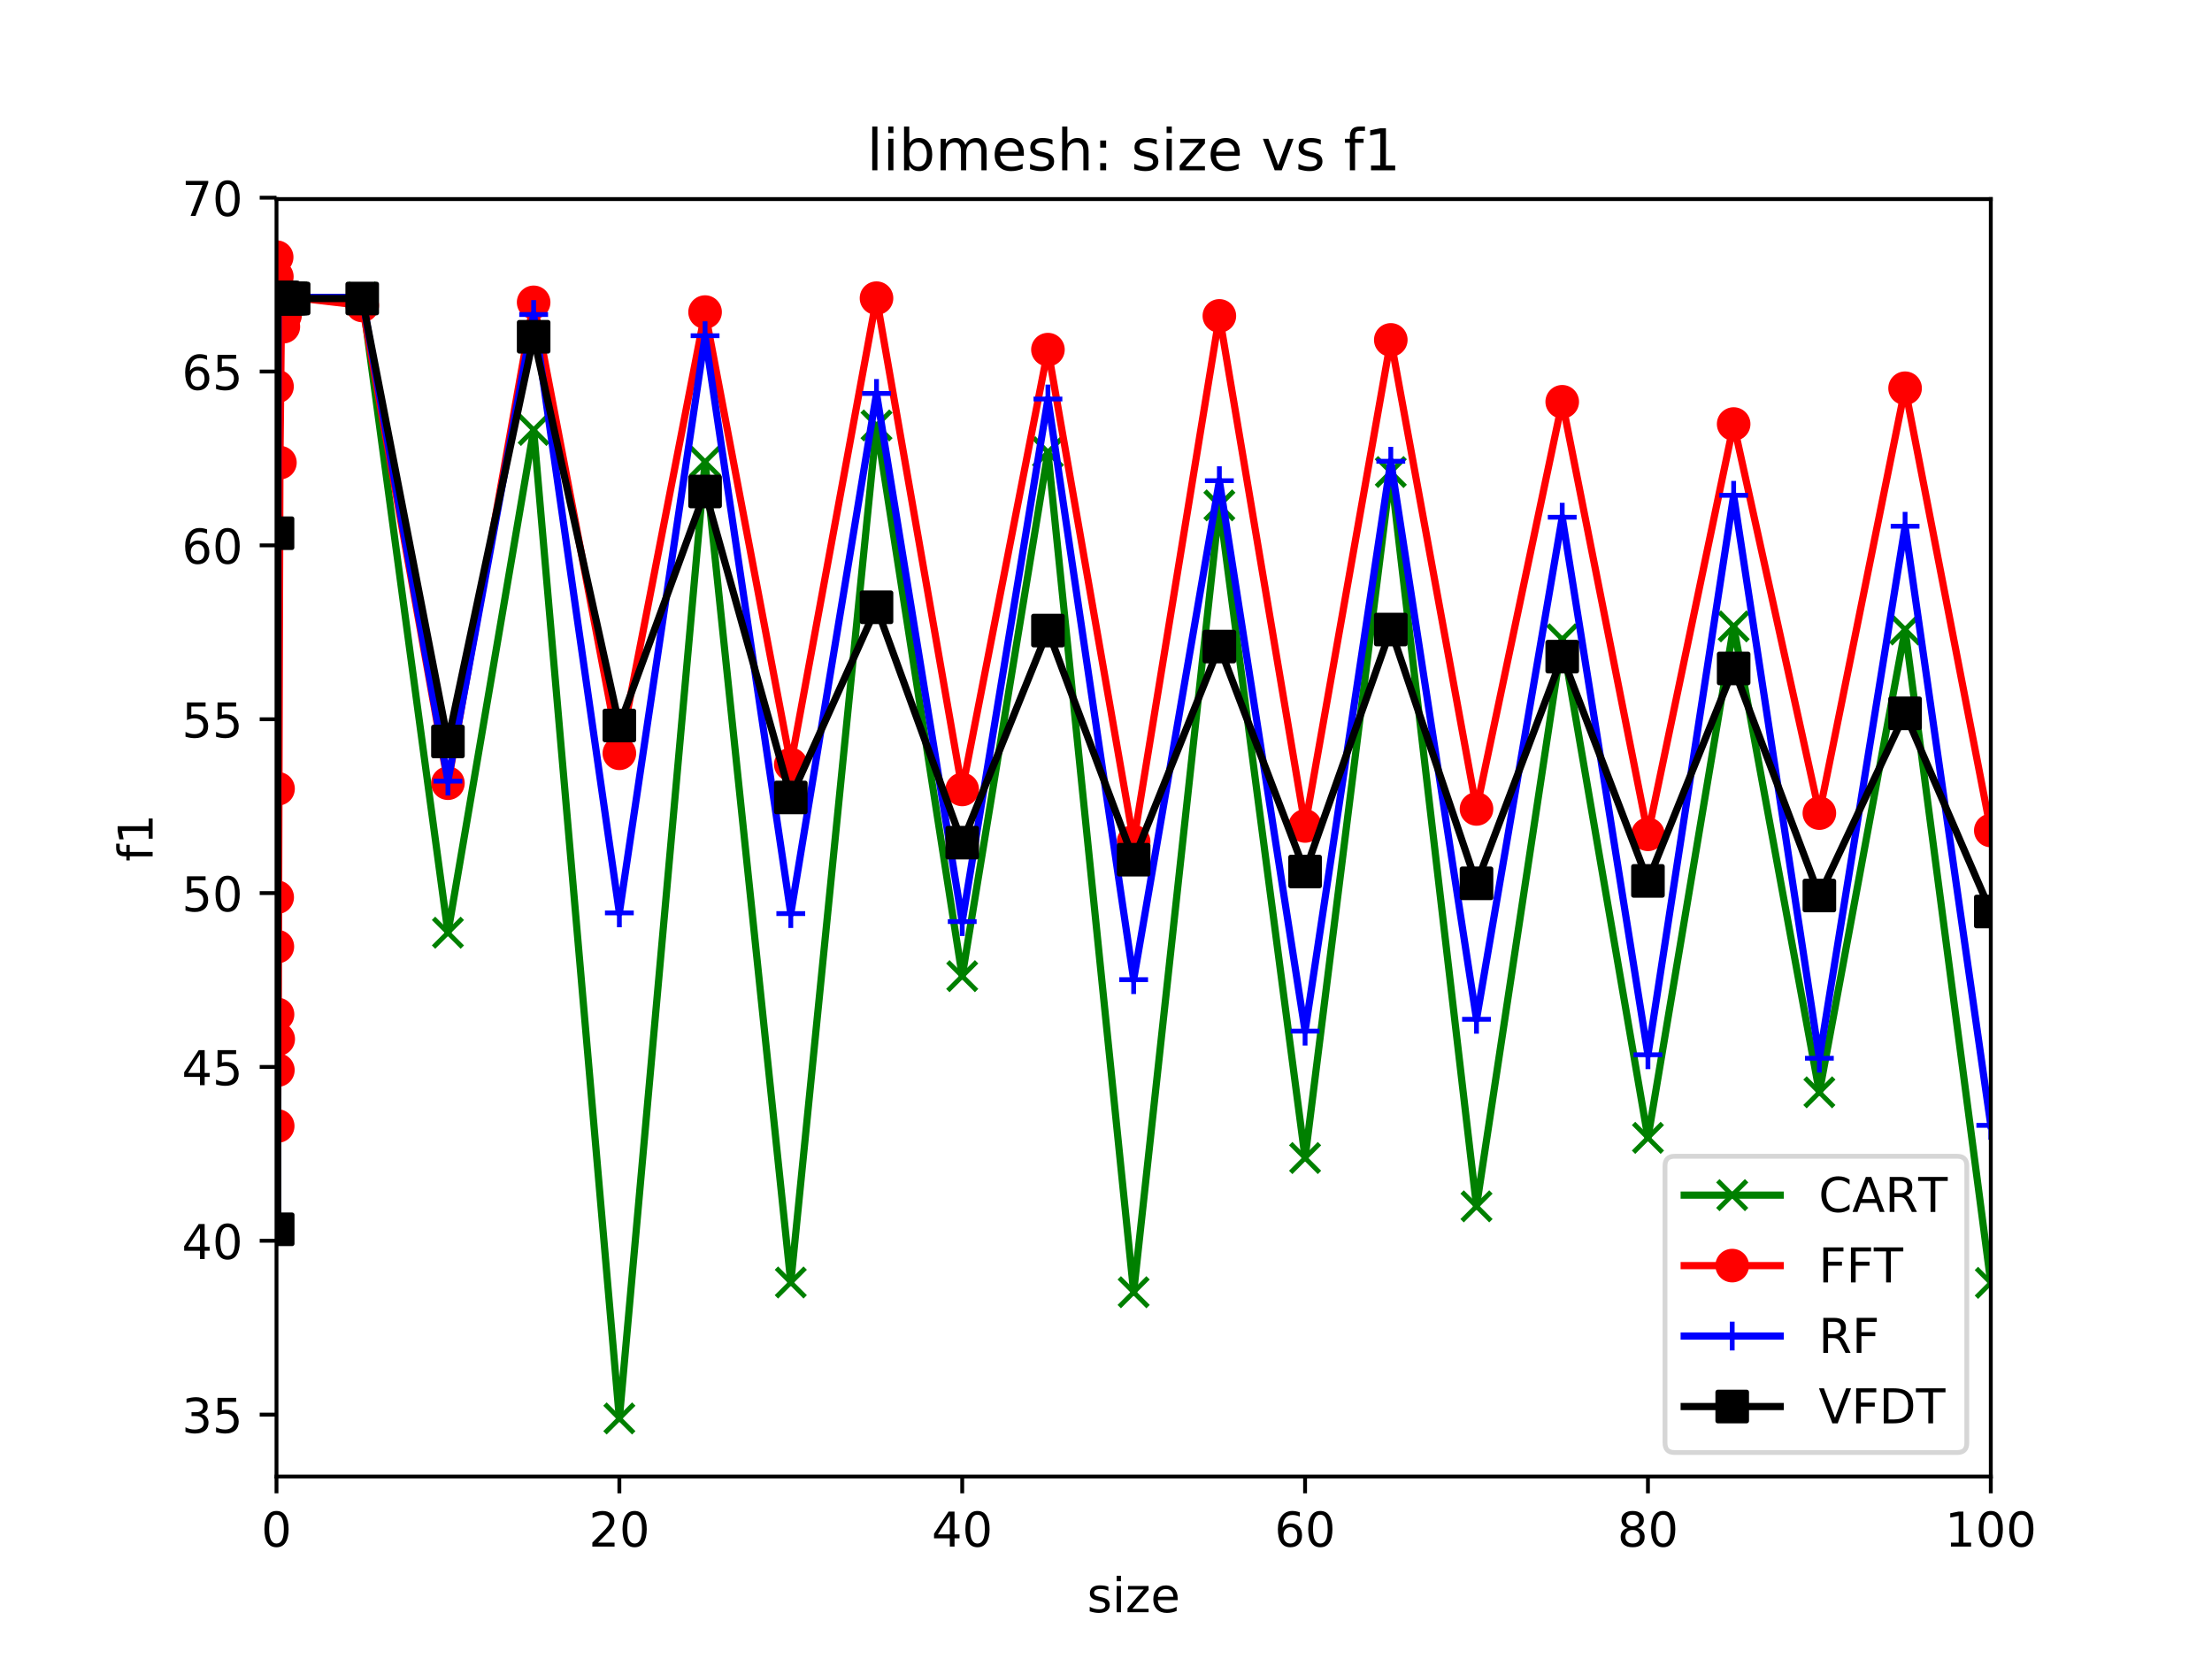 <?xml version="1.0" encoding="utf-8" standalone="no"?>
<!DOCTYPE svg PUBLIC "-//W3C//DTD SVG 1.1//EN"
  "http://www.w3.org/Graphics/SVG/1.1/DTD/svg11.dtd">
<!-- Created with matplotlib (https://matplotlib.org/) -->
<svg height="345.6pt" version="1.1" viewBox="0 0 460.8 345.6" width="460.8pt" xmlns="http://www.w3.org/2000/svg" xmlns:xlink="http://www.w3.org/1999/xlink">
 <defs>
  <style type="text/css">
*{stroke-linecap:butt;stroke-linejoin:round;}
  </style>
 </defs>
 <g id="figure_1">
  <g id="patch_1">
   <path d="M 0 345.6 
L 460.8 345.6 
L 460.8 0 
L 0 0 
z
" style="fill:#ffffff;"/>
  </g>
  <g id="axes_1">
   <g id="patch_2">
    <path d="M 57.6 307.584 
L 414.72 307.584 
L 414.72 41.472 
L 57.6 41.472 
z
" style="fill:#ffffff;"/>
   </g>
   <g id="matplotlib.axis_1">
    <g id="xtick_1">
     <g id="line2d_1">
      <defs>
       <path d="M 0 0 
L 0 3.5 
" id="m94b3d52a61" style="stroke:#000000;stroke-width:0.8;"/>
      </defs>
      <g>
       <use style="stroke:#000000;stroke-width:0.8;" x="57.6" xlink:href="#m94b3d52a61" y="307.584"/>
      </g>
     </g>
     <g id="text_1">
      <!-- 0 -->
      <defs>
       <path d="M 31.781 66.406 
Q 24.172 66.406 20.328 58.906 
Q 16.5 51.422 16.5 36.375 
Q 16.5 21.391 20.328 13.891 
Q 24.172 6.391 31.781 6.391 
Q 39.453 6.391 43.281 13.891 
Q 47.125 21.391 47.125 36.375 
Q 47.125 51.422 43.281 58.906 
Q 39.453 66.406 31.781 66.406 
z
M 31.781 74.219 
Q 44.047 74.219 50.516 64.516 
Q 56.984 54.828 56.984 36.375 
Q 56.984 17.969 50.516 8.266 
Q 44.047 -1.422 31.781 -1.422 
Q 19.531 -1.422 13.062 8.266 
Q 6.594 17.969 6.594 36.375 
Q 6.594 54.828 13.062 64.516 
Q 19.531 74.219 31.781 74.219 
z
" id="DejaVuSans-48"/>
      </defs>
      <g transform="translate(54.419 322.182)scale(0.1 -0.1)">
       <use xlink:href="#DejaVuSans-48"/>
      </g>
     </g>
    </g>
    <g id="xtick_2">
     <g id="line2d_2">
      <g>
       <use style="stroke:#000000;stroke-width:0.8;" x="129.024" xlink:href="#m94b3d52a61" y="307.584"/>
      </g>
     </g>
     <g id="text_2">
      <!-- 20 -->
      <defs>
       <path d="M 19.188 8.297 
L 53.609 8.297 
L 53.609 0 
L 7.328 0 
L 7.328 8.297 
Q 12.938 14.109 22.625 23.891 
Q 32.328 33.688 34.812 36.531 
Q 39.547 41.844 41.422 45.531 
Q 43.312 49.219 43.312 52.781 
Q 43.312 58.594 39.234 62.25 
Q 35.156 65.922 28.609 65.922 
Q 23.969 65.922 18.812 64.312 
Q 13.672 62.703 7.812 59.422 
L 7.812 69.391 
Q 13.766 71.781 18.938 73 
Q 24.125 74.219 28.422 74.219 
Q 39.75 74.219 46.484 68.547 
Q 53.219 62.891 53.219 53.422 
Q 53.219 48.922 51.531 44.891 
Q 49.859 40.875 45.406 35.406 
Q 44.188 33.984 37.641 27.219 
Q 31.109 20.453 19.188 8.297 
z
" id="DejaVuSans-50"/>
      </defs>
      <g transform="translate(122.662 322.182)scale(0.1 -0.1)">
       <use xlink:href="#DejaVuSans-50"/>
       <use x="63.623" xlink:href="#DejaVuSans-48"/>
      </g>
     </g>
    </g>
    <g id="xtick_3">
     <g id="line2d_3">
      <g>
       <use style="stroke:#000000;stroke-width:0.8;" x="200.448" xlink:href="#m94b3d52a61" y="307.584"/>
      </g>
     </g>
     <g id="text_3">
      <!-- 40 -->
      <defs>
       <path d="M 37.797 64.312 
L 12.891 25.391 
L 37.797 25.391 
z
M 35.203 72.906 
L 47.609 72.906 
L 47.609 25.391 
L 58.016 25.391 
L 58.016 17.188 
L 47.609 17.188 
L 47.609 0 
L 37.797 0 
L 37.797 17.188 
L 4.891 17.188 
L 4.891 26.703 
z
" id="DejaVuSans-52"/>
      </defs>
      <g transform="translate(194.085 322.182)scale(0.1 -0.1)">
       <use xlink:href="#DejaVuSans-52"/>
       <use x="63.623" xlink:href="#DejaVuSans-48"/>
      </g>
     </g>
    </g>
    <g id="xtick_4">
     <g id="line2d_4">
      <g>
       <use style="stroke:#000000;stroke-width:0.8;" x="271.872" xlink:href="#m94b3d52a61" y="307.584"/>
      </g>
     </g>
     <g id="text_4">
      <!-- 60 -->
      <defs>
       <path d="M 33.016 40.375 
Q 26.375 40.375 22.484 35.828 
Q 18.609 31.297 18.609 23.391 
Q 18.609 15.531 22.484 10.953 
Q 26.375 6.391 33.016 6.391 
Q 39.656 6.391 43.531 10.953 
Q 47.406 15.531 47.406 23.391 
Q 47.406 31.297 43.531 35.828 
Q 39.656 40.375 33.016 40.375 
z
M 52.594 71.297 
L 52.594 62.312 
Q 48.875 64.062 45.094 64.984 
Q 41.312 65.922 37.594 65.922 
Q 27.828 65.922 22.672 59.328 
Q 17.531 52.734 16.797 39.406 
Q 19.672 43.656 24.016 45.922 
Q 28.375 48.188 33.594 48.188 
Q 44.578 48.188 50.953 41.516 
Q 57.328 34.859 57.328 23.391 
Q 57.328 12.156 50.688 5.359 
Q 44.047 -1.422 33.016 -1.422 
Q 20.359 -1.422 13.672 8.266 
Q 6.984 17.969 6.984 36.375 
Q 6.984 53.656 15.188 63.938 
Q 23.391 74.219 37.203 74.219 
Q 40.922 74.219 44.703 73.484 
Q 48.484 72.75 52.594 71.297 
z
" id="DejaVuSans-54"/>
      </defs>
      <g transform="translate(265.51 322.182)scale(0.1 -0.1)">
       <use xlink:href="#DejaVuSans-54"/>
       <use x="63.623" xlink:href="#DejaVuSans-48"/>
      </g>
     </g>
    </g>
    <g id="xtick_5">
     <g id="line2d_5">
      <g>
       <use style="stroke:#000000;stroke-width:0.8;" x="343.296" xlink:href="#m94b3d52a61" y="307.584"/>
      </g>
     </g>
     <g id="text_5">
      <!-- 80 -->
      <defs>
       <path d="M 31.781 34.625 
Q 24.75 34.625 20.719 30.859 
Q 16.703 27.094 16.703 20.516 
Q 16.703 13.922 20.719 10.156 
Q 24.75 6.391 31.781 6.391 
Q 38.812 6.391 42.859 10.172 
Q 46.922 13.969 46.922 20.516 
Q 46.922 27.094 42.891 30.859 
Q 38.875 34.625 31.781 34.625 
z
M 21.922 38.812 
Q 15.578 40.375 12.031 44.719 
Q 8.5 49.078 8.5 55.328 
Q 8.5 64.062 14.719 69.141 
Q 20.953 74.219 31.781 74.219 
Q 42.672 74.219 48.875 69.141 
Q 55.078 64.062 55.078 55.328 
Q 55.078 49.078 51.531 44.719 
Q 48 40.375 41.703 38.812 
Q 48.828 37.156 52.797 32.312 
Q 56.781 27.484 56.781 20.516 
Q 56.781 9.906 50.312 4.234 
Q 43.844 -1.422 31.781 -1.422 
Q 19.734 -1.422 13.25 4.234 
Q 6.781 9.906 6.781 20.516 
Q 6.781 27.484 10.781 32.312 
Q 14.797 37.156 21.922 38.812 
z
M 18.312 54.391 
Q 18.312 48.734 21.844 45.562 
Q 25.391 42.391 31.781 42.391 
Q 38.141 42.391 41.719 45.562 
Q 45.312 48.734 45.312 54.391 
Q 45.312 60.062 41.719 63.234 
Q 38.141 66.406 31.781 66.406 
Q 25.391 66.406 21.844 63.234 
Q 18.312 60.062 18.312 54.391 
z
" id="DejaVuSans-56"/>
      </defs>
      <g transform="translate(336.933 322.182)scale(0.1 -0.1)">
       <use xlink:href="#DejaVuSans-56"/>
       <use x="63.623" xlink:href="#DejaVuSans-48"/>
      </g>
     </g>
    </g>
    <g id="xtick_6">
     <g id="line2d_6">
      <g>
       <use style="stroke:#000000;stroke-width:0.8;" x="414.72" xlink:href="#m94b3d52a61" y="307.584"/>
      </g>
     </g>
     <g id="text_6">
      <!-- 100 -->
      <defs>
       <path d="M 12.406 8.297 
L 28.516 8.297 
L 28.516 63.922 
L 10.984 60.406 
L 10.984 69.391 
L 28.422 72.906 
L 38.281 72.906 
L 38.281 8.297 
L 54.391 8.297 
L 54.391 0 
L 12.406 0 
z
" id="DejaVuSans-49"/>
      </defs>
      <g transform="translate(405.176 322.182)scale(0.1 -0.1)">
       <use xlink:href="#DejaVuSans-49"/>
       <use x="63.623" xlink:href="#DejaVuSans-48"/>
       <use x="127.246" xlink:href="#DejaVuSans-48"/>
      </g>
     </g>
    </g>
    <g id="text_7">
     <!-- size -->
     <defs>
      <path d="M 44.281 53.078 
L 44.281 44.578 
Q 40.484 46.531 36.375 47.5 
Q 32.281 48.484 27.875 48.484 
Q 21.188 48.484 17.844 46.438 
Q 14.5 44.391 14.5 40.281 
Q 14.5 37.156 16.891 35.375 
Q 19.281 33.594 26.516 31.984 
L 29.594 31.297 
Q 39.156 29.25 43.188 25.516 
Q 47.219 21.781 47.219 15.094 
Q 47.219 7.469 41.188 3.016 
Q 35.156 -1.422 24.609 -1.422 
Q 20.219 -1.422 15.453 -0.562 
Q 10.688 0.297 5.422 2 
L 5.422 11.281 
Q 10.406 8.688 15.234 7.391 
Q 20.062 6.109 24.812 6.109 
Q 31.156 6.109 34.562 8.281 
Q 37.984 10.453 37.984 14.406 
Q 37.984 18.062 35.516 20.016 
Q 33.062 21.969 24.703 23.781 
L 21.578 24.516 
Q 13.234 26.266 9.516 29.906 
Q 5.812 33.547 5.812 39.891 
Q 5.812 47.609 11.281 51.797 
Q 16.75 56 26.812 56 
Q 31.781 56 36.172 55.266 
Q 40.578 54.547 44.281 53.078 
z
" id="DejaVuSans-115"/>
      <path d="M 9.422 54.688 
L 18.406 54.688 
L 18.406 0 
L 9.422 0 
z
M 9.422 75.984 
L 18.406 75.984 
L 18.406 64.594 
L 9.422 64.594 
z
" id="DejaVuSans-105"/>
      <path d="M 5.516 54.688 
L 48.188 54.688 
L 48.188 46.484 
L 14.406 7.172 
L 48.188 7.172 
L 48.188 0 
L 4.297 0 
L 4.297 8.203 
L 38.094 47.516 
L 5.516 47.516 
z
" id="DejaVuSans-122"/>
      <path d="M 56.203 29.594 
L 56.203 25.203 
L 14.891 25.203 
Q 15.484 15.922 20.484 11.062 
Q 25.484 6.203 34.422 6.203 
Q 39.594 6.203 44.453 7.469 
Q 49.312 8.734 54.109 11.281 
L 54.109 2.781 
Q 49.266 0.734 44.188 -0.344 
Q 39.109 -1.422 33.891 -1.422 
Q 20.797 -1.422 13.156 6.188 
Q 5.516 13.812 5.516 26.812 
Q 5.516 40.234 12.766 48.109 
Q 20.016 56 32.328 56 
Q 43.359 56 49.781 48.891 
Q 56.203 41.797 56.203 29.594 
z
M 47.219 32.234 
Q 47.125 39.594 43.094 43.984 
Q 39.062 48.391 32.422 48.391 
Q 24.906 48.391 20.391 44.141 
Q 15.875 39.891 15.188 32.172 
z
" id="DejaVuSans-101"/>
     </defs>
     <g transform="translate(226.465 335.861)scale(0.1 -0.1)">
      <use xlink:href="#DejaVuSans-115"/>
      <use x="52.1" xlink:href="#DejaVuSans-105"/>
      <use x="79.883" xlink:href="#DejaVuSans-122"/>
      <use x="132.373" xlink:href="#DejaVuSans-101"/>
     </g>
    </g>
   </g>
   <g id="matplotlib.axis_2">
    <g id="ytick_1">
     <g id="line2d_7">
      <defs>
       <path d="M 0 0 
L -3.5 0 
" id="mdfb9b1f419" style="stroke:#000000;stroke-width:0.8;"/>
      </defs>
      <g>
       <use style="stroke:#000000;stroke-width:0.8;" x="57.6" xlink:href="#mdfb9b1f419" y="294.691"/>
      </g>
     </g>
     <g id="text_8">
      <!-- 35 -->
      <defs>
       <path d="M 40.578 39.312 
Q 47.656 37.797 51.625 33 
Q 55.609 28.219 55.609 21.188 
Q 55.609 10.406 48.188 4.484 
Q 40.766 -1.422 27.094 -1.422 
Q 22.516 -1.422 17.656 -0.516 
Q 12.797 0.391 7.625 2.203 
L 7.625 11.719 
Q 11.719 9.328 16.594 8.109 
Q 21.484 6.891 26.812 6.891 
Q 36.078 6.891 40.938 10.547 
Q 45.797 14.203 45.797 21.188 
Q 45.797 27.641 41.281 31.266 
Q 36.766 34.906 28.719 34.906 
L 20.219 34.906 
L 20.219 43.016 
L 29.109 43.016 
Q 36.375 43.016 40.234 45.922 
Q 44.094 48.828 44.094 54.297 
Q 44.094 59.906 40.109 62.906 
Q 36.141 65.922 28.719 65.922 
Q 24.656 65.922 20.016 65.031 
Q 15.375 64.156 9.812 62.312 
L 9.812 71.094 
Q 15.438 72.656 20.344 73.438 
Q 25.25 74.219 29.594 74.219 
Q 40.828 74.219 47.359 69.109 
Q 53.906 64.016 53.906 55.328 
Q 53.906 49.266 50.438 45.094 
Q 46.969 40.922 40.578 39.312 
z
" id="DejaVuSans-51"/>
       <path d="M 10.797 72.906 
L 49.516 72.906 
L 49.516 64.594 
L 19.828 64.594 
L 19.828 46.734 
Q 21.969 47.469 24.109 47.828 
Q 26.266 48.188 28.422 48.188 
Q 40.625 48.188 47.75 41.5 
Q 54.891 34.812 54.891 23.391 
Q 54.891 11.625 47.562 5.094 
Q 40.234 -1.422 26.906 -1.422 
Q 22.312 -1.422 17.547 -0.641 
Q 12.797 0.141 7.719 1.703 
L 7.719 11.625 
Q 12.109 9.234 16.797 8.062 
Q 21.484 6.891 26.703 6.891 
Q 35.156 6.891 40.078 11.328 
Q 45.016 15.766 45.016 23.391 
Q 45.016 31 40.078 35.438 
Q 35.156 39.891 26.703 39.891 
Q 22.75 39.891 18.812 39.016 
Q 14.891 38.141 10.797 36.281 
z
" id="DejaVuSans-53"/>
      </defs>
      <g transform="translate(37.875 298.49)scale(0.1 -0.1)">
       <use xlink:href="#DejaVuSans-51"/>
       <use x="63.623" xlink:href="#DejaVuSans-53"/>
      </g>
     </g>
    </g>
    <g id="ytick_2">
     <g id="line2d_8">
      <g>
       <use style="stroke:#000000;stroke-width:0.8;" x="57.6" xlink:href="#mdfb9b1f419" y="258.476"/>
      </g>
     </g>
     <g id="text_9">
      <!-- 40 -->
      <g transform="translate(37.875 262.275)scale(0.1 -0.1)">
       <use xlink:href="#DejaVuSans-52"/>
       <use x="63.623" xlink:href="#DejaVuSans-48"/>
      </g>
     </g>
    </g>
    <g id="ytick_3">
     <g id="line2d_9">
      <g>
       <use style="stroke:#000000;stroke-width:0.8;" x="57.6" xlink:href="#mdfb9b1f419" y="222.26"/>
      </g>
     </g>
     <g id="text_10">
      <!-- 45 -->
      <g transform="translate(37.875 226.059)scale(0.1 -0.1)">
       <use xlink:href="#DejaVuSans-52"/>
       <use x="63.623" xlink:href="#DejaVuSans-53"/>
      </g>
     </g>
    </g>
    <g id="ytick_4">
     <g id="line2d_10">
      <g>
       <use style="stroke:#000000;stroke-width:0.8;" x="57.6" xlink:href="#mdfb9b1f419" y="186.045"/>
      </g>
     </g>
     <g id="text_11">
      <!-- 50 -->
      <g transform="translate(37.875 189.844)scale(0.1 -0.1)">
       <use xlink:href="#DejaVuSans-53"/>
       <use x="63.623" xlink:href="#DejaVuSans-48"/>
      </g>
     </g>
    </g>
    <g id="ytick_5">
     <g id="line2d_11">
      <g>
       <use style="stroke:#000000;stroke-width:0.8;" x="57.6" xlink:href="#mdfb9b1f419" y="149.829"/>
      </g>
     </g>
     <g id="text_12">
      <!-- 55 -->
      <g transform="translate(37.875 153.628)scale(0.1 -0.1)">
       <use xlink:href="#DejaVuSans-53"/>
       <use x="63.623" xlink:href="#DejaVuSans-53"/>
      </g>
     </g>
    </g>
    <g id="ytick_6">
     <g id="line2d_12">
      <g>
       <use style="stroke:#000000;stroke-width:0.8;" x="57.6" xlink:href="#mdfb9b1f419" y="113.613"/>
      </g>
     </g>
     <g id="text_13">
      <!-- 60 -->
      <g transform="translate(37.875 117.413)scale(0.1 -0.1)">
       <use xlink:href="#DejaVuSans-54"/>
       <use x="63.623" xlink:href="#DejaVuSans-48"/>
      </g>
     </g>
    </g>
    <g id="ytick_7">
     <g id="line2d_13">
      <g>
       <use style="stroke:#000000;stroke-width:0.8;" x="57.6" xlink:href="#mdfb9b1f419" y="77.398"/>
      </g>
     </g>
     <g id="text_14">
      <!-- 65 -->
      <g transform="translate(37.875 81.197)scale(0.1 -0.1)">
       <use xlink:href="#DejaVuSans-54"/>
       <use x="63.623" xlink:href="#DejaVuSans-53"/>
      </g>
     </g>
    </g>
    <g id="ytick_8">
     <g id="line2d_14">
      <g>
       <use style="stroke:#000000;stroke-width:0.8;" x="57.6" xlink:href="#mdfb9b1f419" y="41.182"/>
      </g>
     </g>
     <g id="text_15">
      <!-- 70 -->
      <defs>
       <path d="M 8.203 72.906 
L 55.078 72.906 
L 55.078 68.703 
L 28.609 0 
L 18.312 0 
L 43.219 64.594 
L 8.203 64.594 
z
" id="DejaVuSans-55"/>
      </defs>
      <g transform="translate(37.875 44.981)scale(0.1 -0.1)">
       <use xlink:href="#DejaVuSans-55"/>
       <use x="63.623" xlink:href="#DejaVuSans-48"/>
      </g>
     </g>
    </g>
    <g id="text_16">
     <!-- f1 -->
     <defs>
      <path d="M 37.109 75.984 
L 37.109 68.5 
L 28.516 68.5 
Q 23.688 68.5 21.797 66.547 
Q 19.922 64.594 19.922 59.516 
L 19.922 54.688 
L 34.719 54.688 
L 34.719 47.703 
L 19.922 47.703 
L 19.922 0 
L 10.891 0 
L 10.891 47.703 
L 2.297 47.703 
L 2.297 54.688 
L 10.891 54.688 
L 10.891 58.5 
Q 10.891 67.625 15.141 71.797 
Q 19.391 75.984 28.609 75.984 
z
" id="DejaVuSans-102"/>
     </defs>
     <g transform="translate(31.795 179.469)rotate(-90)scale(0.1 -0.1)">
      <use xlink:href="#DejaVuSans-102"/>
      <use x="35.205" xlink:href="#DejaVuSans-49"/>
     </g>
    </g>
   </g>
   <g id="line2d_15">
    <path clip-path="url(#p30be4e0e4e)" d="M 57.636 61.97 
L 57.671 61.97 
L 57.707 61.97 
L 57.743 61.97 
L 57.779 61.97 
L 57.814 111.078 
L 57.85 256.085 
L 57.886 61.97 
L 57.921 61.97 
L 57.957 61.97 
L 58.314 61.97 
L 58.671 61.97 
L 59.028 61.97 
L 59.386 61.97 
L 59.743 61.97 
L 60.1 61.97 
L 60.457 61.97 
L 60.814 61.97 
L 61.171 61.97 
L 75.456 61.97 
L 93.312 194.302 
L 111.168 89.566 
L 129.024 295.488 
L 146.88 96.23 
L 164.736 267.167 
L 182.592 88.625 
L 200.448 203.356 
L 218.304 94.202 
L 236.16 269.195 
L 254.016 105.284 
L 271.872 241.237 
L 289.728 98.33 
L 307.584 251.305 
L 325.44 133.17 
L 343.296 237.036 
L 361.152 130.49 
L 379.008 227.548 
L 396.864 131.142 
L 414.72 267.24 
" style="fill:none;stroke:#008000;stroke-linecap:square;stroke-width:1.5;"/>
    <defs>
     <path d="M -3 3 
L 3 -3 
M -3 -3 
L 3 3 
" id="m875ae98a25" style="stroke:#008000;"/>
    </defs>
    <g clip-path="url(#p30be4e0e4e)">
     <use style="fill:#008000;stroke:#008000;" x="57.636" xlink:href="#m875ae98a25" y="61.97"/>
     <use style="fill:#008000;stroke:#008000;" x="57.671" xlink:href="#m875ae98a25" y="61.97"/>
     <use style="fill:#008000;stroke:#008000;" x="57.707" xlink:href="#m875ae98a25" y="61.97"/>
     <use style="fill:#008000;stroke:#008000;" x="57.743" xlink:href="#m875ae98a25" y="61.97"/>
     <use style="fill:#008000;stroke:#008000;" x="57.779" xlink:href="#m875ae98a25" y="61.97"/>
     <use style="fill:#008000;stroke:#008000;" x="57.814" xlink:href="#m875ae98a25" y="111.078"/>
     <use style="fill:#008000;stroke:#008000;" x="57.85" xlink:href="#m875ae98a25" y="256.085"/>
     <use style="fill:#008000;stroke:#008000;" x="57.886" xlink:href="#m875ae98a25" y="61.97"/>
     <use style="fill:#008000;stroke:#008000;" x="57.921" xlink:href="#m875ae98a25" y="61.97"/>
     <use style="fill:#008000;stroke:#008000;" x="57.957" xlink:href="#m875ae98a25" y="61.97"/>
     <use style="fill:#008000;stroke:#008000;" x="58.314" xlink:href="#m875ae98a25" y="61.97"/>
     <use style="fill:#008000;stroke:#008000;" x="58.671" xlink:href="#m875ae98a25" y="61.97"/>
     <use style="fill:#008000;stroke:#008000;" x="59.028" xlink:href="#m875ae98a25" y="61.97"/>
     <use style="fill:#008000;stroke:#008000;" x="59.386" xlink:href="#m875ae98a25" y="61.97"/>
     <use style="fill:#008000;stroke:#008000;" x="59.743" xlink:href="#m875ae98a25" y="61.97"/>
     <use style="fill:#008000;stroke:#008000;" x="60.1" xlink:href="#m875ae98a25" y="61.97"/>
     <use style="fill:#008000;stroke:#008000;" x="60.457" xlink:href="#m875ae98a25" y="61.97"/>
     <use style="fill:#008000;stroke:#008000;" x="60.814" xlink:href="#m875ae98a25" y="61.97"/>
     <use style="fill:#008000;stroke:#008000;" x="61.171" xlink:href="#m875ae98a25" y="61.97"/>
     <use style="fill:#008000;stroke:#008000;" x="75.456" xlink:href="#m875ae98a25" y="61.97"/>
     <use style="fill:#008000;stroke:#008000;" x="93.312" xlink:href="#m875ae98a25" y="194.302"/>
     <use style="fill:#008000;stroke:#008000;" x="111.168" xlink:href="#m875ae98a25" y="89.566"/>
     <use style="fill:#008000;stroke:#008000;" x="129.024" xlink:href="#m875ae98a25" y="295.488"/>
     <use style="fill:#008000;stroke:#008000;" x="146.88" xlink:href="#m875ae98a25" y="96.23"/>
     <use style="fill:#008000;stroke:#008000;" x="164.736" xlink:href="#m875ae98a25" y="267.167"/>
     <use style="fill:#008000;stroke:#008000;" x="182.592" xlink:href="#m875ae98a25" y="88.625"/>
     <use style="fill:#008000;stroke:#008000;" x="200.448" xlink:href="#m875ae98a25" y="203.356"/>
     <use style="fill:#008000;stroke:#008000;" x="218.304" xlink:href="#m875ae98a25" y="94.202"/>
     <use style="fill:#008000;stroke:#008000;" x="236.16" xlink:href="#m875ae98a25" y="269.195"/>
     <use style="fill:#008000;stroke:#008000;" x="254.016" xlink:href="#m875ae98a25" y="105.284"/>
     <use style="fill:#008000;stroke:#008000;" x="271.872" xlink:href="#m875ae98a25" y="241.237"/>
     <use style="fill:#008000;stroke:#008000;" x="289.728" xlink:href="#m875ae98a25" y="98.33"/>
     <use style="fill:#008000;stroke:#008000;" x="307.584" xlink:href="#m875ae98a25" y="251.305"/>
     <use style="fill:#008000;stroke:#008000;" x="325.44" xlink:href="#m875ae98a25" y="133.17"/>
     <use style="fill:#008000;stroke:#008000;" x="343.296" xlink:href="#m875ae98a25" y="237.036"/>
     <use style="fill:#008000;stroke:#008000;" x="361.152" xlink:href="#m875ae98a25" y="130.49"/>
     <use style="fill:#008000;stroke:#008000;" x="379.008" xlink:href="#m875ae98a25" y="227.548"/>
     <use style="fill:#008000;stroke:#008000;" x="396.864" xlink:href="#m875ae98a25" y="131.142"/>
     <use style="fill:#008000;stroke:#008000;" x="414.72" xlink:href="#m875ae98a25" y="267.24"/>
    </g>
   </g>
   <g id="line2d_16">
    <path clip-path="url(#p30be4e0e4e)" d="M 57.636 53.568 
L 57.671 57.624 
L 57.707 80.512 
L 57.743 186.914 
L 57.779 197.199 
L 57.814 211.323 
L 57.85 234.573 
L 57.886 222.912 
L 57.921 164.315 
L 57.957 216.466 
L 58.314 96.375 
L 58.671 61.97 
L 59.028 68.054 
L 59.386 65.664 
L 59.743 62.477 
L 60.1 62.912 
L 60.457 62.042 
L 60.814 61.97 
L 61.171 61.97 
L 75.456 63.636 
L 93.312 163.156 
L 111.168 62.984 
L 129.024 156.927 
L 146.88 65.012 
L 164.736 159.245 
L 182.592 62.115 
L 200.448 164.46 
L 218.304 72.835 
L 236.16 175.325 
L 254.016 65.809 
L 271.872 172.065 
L 289.728 70.807 
L 307.584 168.516 
L 325.44 83.699 
L 343.296 173.804 
L 361.152 88.335 
L 379.008 169.385 
L 396.864 80.875 
L 414.72 173.007 
" style="fill:none;stroke:#ff0000;stroke-linecap:square;stroke-width:1.5;"/>
    <defs>
     <path d="M 0 3 
C 0.796 3 1.559 2.684 2.121 2.121 
C 2.684 1.559 3 0.796 3 0 
C 3 -0.796 2.684 -1.559 2.121 -2.121 
C 1.559 -2.684 0.796 -3 0 -3 
C -0.796 -3 -1.559 -2.684 -2.121 -2.121 
C -2.684 -1.559 -3 -0.796 -3 0 
C -3 0.796 -2.684 1.559 -2.121 2.121 
C -1.559 2.684 -0.796 3 0 3 
z
" id="m36d180fa4b" style="stroke:#ff0000;"/>
    </defs>
    <g clip-path="url(#p30be4e0e4e)">
     <use style="fill:#ff0000;stroke:#ff0000;" x="57.636" xlink:href="#m36d180fa4b" y="53.568"/>
     <use style="fill:#ff0000;stroke:#ff0000;" x="57.671" xlink:href="#m36d180fa4b" y="57.624"/>
     <use style="fill:#ff0000;stroke:#ff0000;" x="57.707" xlink:href="#m36d180fa4b" y="80.512"/>
     <use style="fill:#ff0000;stroke:#ff0000;" x="57.743" xlink:href="#m36d180fa4b" y="186.914"/>
     <use style="fill:#ff0000;stroke:#ff0000;" x="57.779" xlink:href="#m36d180fa4b" y="197.199"/>
     <use style="fill:#ff0000;stroke:#ff0000;" x="57.814" xlink:href="#m36d180fa4b" y="211.323"/>
     <use style="fill:#ff0000;stroke:#ff0000;" x="57.85" xlink:href="#m36d180fa4b" y="234.573"/>
     <use style="fill:#ff0000;stroke:#ff0000;" x="57.886" xlink:href="#m36d180fa4b" y="222.912"/>
     <use style="fill:#ff0000;stroke:#ff0000;" x="57.921" xlink:href="#m36d180fa4b" y="164.315"/>
     <use style="fill:#ff0000;stroke:#ff0000;" x="57.957" xlink:href="#m36d180fa4b" y="216.466"/>
     <use style="fill:#ff0000;stroke:#ff0000;" x="58.314" xlink:href="#m36d180fa4b" y="96.375"/>
     <use style="fill:#ff0000;stroke:#ff0000;" x="58.671" xlink:href="#m36d180fa4b" y="61.97"/>
     <use style="fill:#ff0000;stroke:#ff0000;" x="59.028" xlink:href="#m36d180fa4b" y="68.054"/>
     <use style="fill:#ff0000;stroke:#ff0000;" x="59.386" xlink:href="#m36d180fa4b" y="65.664"/>
     <use style="fill:#ff0000;stroke:#ff0000;" x="59.743" xlink:href="#m36d180fa4b" y="62.477"/>
     <use style="fill:#ff0000;stroke:#ff0000;" x="60.1" xlink:href="#m36d180fa4b" y="62.912"/>
     <use style="fill:#ff0000;stroke:#ff0000;" x="60.457" xlink:href="#m36d180fa4b" y="62.042"/>
     <use style="fill:#ff0000;stroke:#ff0000;" x="60.814" xlink:href="#m36d180fa4b" y="61.97"/>
     <use style="fill:#ff0000;stroke:#ff0000;" x="61.171" xlink:href="#m36d180fa4b" y="61.97"/>
     <use style="fill:#ff0000;stroke:#ff0000;" x="75.456" xlink:href="#m36d180fa4b" y="63.636"/>
     <use style="fill:#ff0000;stroke:#ff0000;" x="93.312" xlink:href="#m36d180fa4b" y="163.156"/>
     <use style="fill:#ff0000;stroke:#ff0000;" x="111.168" xlink:href="#m36d180fa4b" y="62.984"/>
     <use style="fill:#ff0000;stroke:#ff0000;" x="129.024" xlink:href="#m36d180fa4b" y="156.927"/>
     <use style="fill:#ff0000;stroke:#ff0000;" x="146.88" xlink:href="#m36d180fa4b" y="65.012"/>
     <use style="fill:#ff0000;stroke:#ff0000;" x="164.736" xlink:href="#m36d180fa4b" y="159.245"/>
     <use style="fill:#ff0000;stroke:#ff0000;" x="182.592" xlink:href="#m36d180fa4b" y="62.115"/>
     <use style="fill:#ff0000;stroke:#ff0000;" x="200.448" xlink:href="#m36d180fa4b" y="164.46"/>
     <use style="fill:#ff0000;stroke:#ff0000;" x="218.304" xlink:href="#m36d180fa4b" y="72.835"/>
     <use style="fill:#ff0000;stroke:#ff0000;" x="236.16" xlink:href="#m36d180fa4b" y="175.325"/>
     <use style="fill:#ff0000;stroke:#ff0000;" x="254.016" xlink:href="#m36d180fa4b" y="65.809"/>
     <use style="fill:#ff0000;stroke:#ff0000;" x="271.872" xlink:href="#m36d180fa4b" y="172.065"/>
     <use style="fill:#ff0000;stroke:#ff0000;" x="289.728" xlink:href="#m36d180fa4b" y="70.807"/>
     <use style="fill:#ff0000;stroke:#ff0000;" x="307.584" xlink:href="#m36d180fa4b" y="168.516"/>
     <use style="fill:#ff0000;stroke:#ff0000;" x="325.44" xlink:href="#m36d180fa4b" y="83.699"/>
     <use style="fill:#ff0000;stroke:#ff0000;" x="343.296" xlink:href="#m36d180fa4b" y="173.804"/>
     <use style="fill:#ff0000;stroke:#ff0000;" x="361.152" xlink:href="#m36d180fa4b" y="88.335"/>
     <use style="fill:#ff0000;stroke:#ff0000;" x="379.008" xlink:href="#m36d180fa4b" y="169.385"/>
     <use style="fill:#ff0000;stroke:#ff0000;" x="396.864" xlink:href="#m36d180fa4b" y="80.875"/>
     <use style="fill:#ff0000;stroke:#ff0000;" x="414.72" xlink:href="#m36d180fa4b" y="173.007"/>
    </g>
   </g>
   <g id="line2d_17">
    <path clip-path="url(#p30be4e0e4e)" d="M 57.636 61.97 
L 57.671 61.97 
L 57.707 61.97 
L 57.743 61.97 
L 57.779 61.97 
L 57.814 111.078 
L 57.85 256.085 
L 57.886 110.933 
L 57.921 61.97 
L 57.957 61.97 
L 58.314 61.97 
L 58.671 61.97 
L 59.028 61.97 
L 59.386 61.97 
L 59.743 61.97 
L 60.1 61.97 
L 60.457 61.97 
L 60.814 61.97 
L 61.171 61.97 
L 75.456 61.97 
L 93.312 162.722 
L 111.168 65.519 
L 129.024 190.173 
L 146.88 69.937 
L 164.736 190.318 
L 182.592 81.961 
L 200.448 191.984 
L 218.304 83.12 
L 236.16 204.08 
L 254.016 100.141 
L 271.872 214.8 
L 289.728 96.085 
L 307.584 212.337 
L 325.44 107.746 
L 343.296 219.725 
L 361.152 103.183 
L 379.008 220.449 
L 396.864 109.63 
L 414.72 234.429 
" style="fill:none;stroke:#0000ff;stroke-linecap:square;stroke-width:1.5;"/>
    <defs>
     <path d="M -3 0 
L 3 0 
M 0 3 
L 0 -3 
" id="m86f83207a6" style="stroke:#0000ff;"/>
    </defs>
    <g clip-path="url(#p30be4e0e4e)">
     <use style="fill:#0000ff;stroke:#0000ff;" x="57.636" xlink:href="#m86f83207a6" y="61.97"/>
     <use style="fill:#0000ff;stroke:#0000ff;" x="57.671" xlink:href="#m86f83207a6" y="61.97"/>
     <use style="fill:#0000ff;stroke:#0000ff;" x="57.707" xlink:href="#m86f83207a6" y="61.97"/>
     <use style="fill:#0000ff;stroke:#0000ff;" x="57.743" xlink:href="#m86f83207a6" y="61.97"/>
     <use style="fill:#0000ff;stroke:#0000ff;" x="57.779" xlink:href="#m86f83207a6" y="61.97"/>
     <use style="fill:#0000ff;stroke:#0000ff;" x="57.814" xlink:href="#m86f83207a6" y="111.078"/>
     <use style="fill:#0000ff;stroke:#0000ff;" x="57.85" xlink:href="#m86f83207a6" y="256.085"/>
     <use style="fill:#0000ff;stroke:#0000ff;" x="57.886" xlink:href="#m86f83207a6" y="110.933"/>
     <use style="fill:#0000ff;stroke:#0000ff;" x="57.921" xlink:href="#m86f83207a6" y="61.97"/>
     <use style="fill:#0000ff;stroke:#0000ff;" x="57.957" xlink:href="#m86f83207a6" y="61.97"/>
     <use style="fill:#0000ff;stroke:#0000ff;" x="58.314" xlink:href="#m86f83207a6" y="61.97"/>
     <use style="fill:#0000ff;stroke:#0000ff;" x="58.671" xlink:href="#m86f83207a6" y="61.97"/>
     <use style="fill:#0000ff;stroke:#0000ff;" x="59.028" xlink:href="#m86f83207a6" y="61.97"/>
     <use style="fill:#0000ff;stroke:#0000ff;" x="59.386" xlink:href="#m86f83207a6" y="61.97"/>
     <use style="fill:#0000ff;stroke:#0000ff;" x="59.743" xlink:href="#m86f83207a6" y="61.97"/>
     <use style="fill:#0000ff;stroke:#0000ff;" x="60.1" xlink:href="#m86f83207a6" y="61.97"/>
     <use style="fill:#0000ff;stroke:#0000ff;" x="60.457" xlink:href="#m86f83207a6" y="61.97"/>
     <use style="fill:#0000ff;stroke:#0000ff;" x="60.814" xlink:href="#m86f83207a6" y="61.97"/>
     <use style="fill:#0000ff;stroke:#0000ff;" x="61.171" xlink:href="#m86f83207a6" y="61.97"/>
     <use style="fill:#0000ff;stroke:#0000ff;" x="75.456" xlink:href="#m86f83207a6" y="61.97"/>
     <use style="fill:#0000ff;stroke:#0000ff;" x="93.312" xlink:href="#m86f83207a6" y="162.722"/>
     <use style="fill:#0000ff;stroke:#0000ff;" x="111.168" xlink:href="#m86f83207a6" y="65.519"/>
     <use style="fill:#0000ff;stroke:#0000ff;" x="129.024" xlink:href="#m86f83207a6" y="190.173"/>
     <use style="fill:#0000ff;stroke:#0000ff;" x="146.88" xlink:href="#m86f83207a6" y="69.937"/>
     <use style="fill:#0000ff;stroke:#0000ff;" x="164.736" xlink:href="#m86f83207a6" y="190.318"/>
     <use style="fill:#0000ff;stroke:#0000ff;" x="182.592" xlink:href="#m86f83207a6" y="81.961"/>
     <use style="fill:#0000ff;stroke:#0000ff;" x="200.448" xlink:href="#m86f83207a6" y="191.984"/>
     <use style="fill:#0000ff;stroke:#0000ff;" x="218.304" xlink:href="#m86f83207a6" y="83.12"/>
     <use style="fill:#0000ff;stroke:#0000ff;" x="236.16" xlink:href="#m86f83207a6" y="204.08"/>
     <use style="fill:#0000ff;stroke:#0000ff;" x="254.016" xlink:href="#m86f83207a6" y="100.141"/>
     <use style="fill:#0000ff;stroke:#0000ff;" x="271.872" xlink:href="#m86f83207a6" y="214.8"/>
     <use style="fill:#0000ff;stroke:#0000ff;" x="289.728" xlink:href="#m86f83207a6" y="96.085"/>
     <use style="fill:#0000ff;stroke:#0000ff;" x="307.584" xlink:href="#m86f83207a6" y="212.337"/>
     <use style="fill:#0000ff;stroke:#0000ff;" x="325.44" xlink:href="#m86f83207a6" y="107.746"/>
     <use style="fill:#0000ff;stroke:#0000ff;" x="343.296" xlink:href="#m86f83207a6" y="219.725"/>
     <use style="fill:#0000ff;stroke:#0000ff;" x="361.152" xlink:href="#m86f83207a6" y="103.183"/>
     <use style="fill:#0000ff;stroke:#0000ff;" x="379.008" xlink:href="#m86f83207a6" y="220.449"/>
     <use style="fill:#0000ff;stroke:#0000ff;" x="396.864" xlink:href="#m86f83207a6" y="109.63"/>
     <use style="fill:#0000ff;stroke:#0000ff;" x="414.72" xlink:href="#m86f83207a6" y="234.429"/>
    </g>
   </g>
   <g id="line2d_18">
    <path clip-path="url(#p30be4e0e4e)" d="M 57.636 61.97 
L 57.671 61.97 
L 57.707 61.97 
L 57.743 61.97 
L 57.779 61.97 
L 57.814 111.078 
L 57.85 256.085 
L 57.886 61.97 
L 57.921 61.97 
L 57.957 61.97 
L 58.314 61.97 
L 58.671 61.97 
L 59.028 61.97 
L 59.386 62.187 
L 59.743 62.187 
L 60.1 62.187 
L 60.457 62.187 
L 60.814 62.187 
L 61.171 62.187 
L 75.456 62.187 
L 93.312 154.465 
L 111.168 70.155 
L 129.024 151.133 
L 146.88 102.387 
L 164.736 166.126 
L 182.592 126.506 
L 200.448 175.542 
L 218.304 131.359 
L 236.16 179.091 
L 254.016 134.691 
L 271.872 181.554 
L 289.728 131.142 
L 307.584 184.016 
L 325.44 136.791 
L 343.296 183.509 
L 361.152 139.254 
L 379.008 186.552 
L 396.864 148.598 
L 414.72 189.883 
" style="fill:none;stroke:#000000;stroke-linecap:square;stroke-width:1.5;"/>
    <defs>
     <path d="M -3 3 
L 3 3 
L 3 -3 
L -3 -3 
z
" id="mba48775cda" style="stroke:#000000;stroke-linejoin:miter;"/>
    </defs>
    <g clip-path="url(#p30be4e0e4e)">
     <use style="stroke:#000000;stroke-linejoin:miter;" x="57.636" xlink:href="#mba48775cda" y="61.97"/>
     <use style="stroke:#000000;stroke-linejoin:miter;" x="57.671" xlink:href="#mba48775cda" y="61.97"/>
     <use style="stroke:#000000;stroke-linejoin:miter;" x="57.707" xlink:href="#mba48775cda" y="61.97"/>
     <use style="stroke:#000000;stroke-linejoin:miter;" x="57.743" xlink:href="#mba48775cda" y="61.97"/>
     <use style="stroke:#000000;stroke-linejoin:miter;" x="57.779" xlink:href="#mba48775cda" y="61.97"/>
     <use style="stroke:#000000;stroke-linejoin:miter;" x="57.814" xlink:href="#mba48775cda" y="111.078"/>
     <use style="stroke:#000000;stroke-linejoin:miter;" x="57.85" xlink:href="#mba48775cda" y="256.085"/>
     <use style="stroke:#000000;stroke-linejoin:miter;" x="57.886" xlink:href="#mba48775cda" y="61.97"/>
     <use style="stroke:#000000;stroke-linejoin:miter;" x="57.921" xlink:href="#mba48775cda" y="61.97"/>
     <use style="stroke:#000000;stroke-linejoin:miter;" x="57.957" xlink:href="#mba48775cda" y="61.97"/>
     <use style="stroke:#000000;stroke-linejoin:miter;" x="58.314" xlink:href="#mba48775cda" y="61.97"/>
     <use style="stroke:#000000;stroke-linejoin:miter;" x="58.671" xlink:href="#mba48775cda" y="61.97"/>
     <use style="stroke:#000000;stroke-linejoin:miter;" x="59.028" xlink:href="#mba48775cda" y="61.97"/>
     <use style="stroke:#000000;stroke-linejoin:miter;" x="59.386" xlink:href="#mba48775cda" y="62.187"/>
     <use style="stroke:#000000;stroke-linejoin:miter;" x="59.743" xlink:href="#mba48775cda" y="62.187"/>
     <use style="stroke:#000000;stroke-linejoin:miter;" x="60.1" xlink:href="#mba48775cda" y="62.187"/>
     <use style="stroke:#000000;stroke-linejoin:miter;" x="60.457" xlink:href="#mba48775cda" y="62.187"/>
     <use style="stroke:#000000;stroke-linejoin:miter;" x="60.814" xlink:href="#mba48775cda" y="62.187"/>
     <use style="stroke:#000000;stroke-linejoin:miter;" x="61.171" xlink:href="#mba48775cda" y="62.187"/>
     <use style="stroke:#000000;stroke-linejoin:miter;" x="75.456" xlink:href="#mba48775cda" y="62.187"/>
     <use style="stroke:#000000;stroke-linejoin:miter;" x="93.312" xlink:href="#mba48775cda" y="154.465"/>
     <use style="stroke:#000000;stroke-linejoin:miter;" x="111.168" xlink:href="#mba48775cda" y="70.155"/>
     <use style="stroke:#000000;stroke-linejoin:miter;" x="129.024" xlink:href="#mba48775cda" y="151.133"/>
     <use style="stroke:#000000;stroke-linejoin:miter;" x="146.88" xlink:href="#mba48775cda" y="102.387"/>
     <use style="stroke:#000000;stroke-linejoin:miter;" x="164.736" xlink:href="#mba48775cda" y="166.126"/>
     <use style="stroke:#000000;stroke-linejoin:miter;" x="182.592" xlink:href="#mba48775cda" y="126.506"/>
     <use style="stroke:#000000;stroke-linejoin:miter;" x="200.448" xlink:href="#mba48775cda" y="175.542"/>
     <use style="stroke:#000000;stroke-linejoin:miter;" x="218.304" xlink:href="#mba48775cda" y="131.359"/>
     <use style="stroke:#000000;stroke-linejoin:miter;" x="236.16" xlink:href="#mba48775cda" y="179.091"/>
     <use style="stroke:#000000;stroke-linejoin:miter;" x="254.016" xlink:href="#mba48775cda" y="134.691"/>
     <use style="stroke:#000000;stroke-linejoin:miter;" x="271.872" xlink:href="#mba48775cda" y="181.554"/>
     <use style="stroke:#000000;stroke-linejoin:miter;" x="289.728" xlink:href="#mba48775cda" y="131.142"/>
     <use style="stroke:#000000;stroke-linejoin:miter;" x="307.584" xlink:href="#mba48775cda" y="184.016"/>
     <use style="stroke:#000000;stroke-linejoin:miter;" x="325.44" xlink:href="#mba48775cda" y="136.791"/>
     <use style="stroke:#000000;stroke-linejoin:miter;" x="343.296" xlink:href="#mba48775cda" y="183.509"/>
     <use style="stroke:#000000;stroke-linejoin:miter;" x="361.152" xlink:href="#mba48775cda" y="139.254"/>
     <use style="stroke:#000000;stroke-linejoin:miter;" x="379.008" xlink:href="#mba48775cda" y="186.552"/>
     <use style="stroke:#000000;stroke-linejoin:miter;" x="396.864" xlink:href="#mba48775cda" y="148.598"/>
     <use style="stroke:#000000;stroke-linejoin:miter;" x="414.72" xlink:href="#mba48775cda" y="189.883"/>
    </g>
   </g>
   <g id="patch_3">
    <path d="M 57.6 307.584 
L 57.6 41.472 
" style="fill:none;stroke:#000000;stroke-linecap:square;stroke-linejoin:miter;stroke-width:0.8;"/>
   </g>
   <g id="patch_4">
    <path d="M 414.72 307.584 
L 414.72 41.472 
" style="fill:none;stroke:#000000;stroke-linecap:square;stroke-linejoin:miter;stroke-width:0.8;"/>
   </g>
   <g id="patch_5">
    <path d="M 57.6 307.584 
L 414.72 307.584 
" style="fill:none;stroke:#000000;stroke-linecap:square;stroke-linejoin:miter;stroke-width:0.8;"/>
   </g>
   <g id="patch_6">
    <path d="M 57.6 41.472 
L 414.72 41.472 
" style="fill:none;stroke:#000000;stroke-linecap:square;stroke-linejoin:miter;stroke-width:0.8;"/>
   </g>
   <g id="text_17">
    <!-- libmesh: size vs f1 -->
    <defs>
     <path d="M 9.422 75.984 
L 18.406 75.984 
L 18.406 0 
L 9.422 0 
z
" id="DejaVuSans-108"/>
     <path d="M 48.688 27.297 
Q 48.688 37.203 44.609 42.844 
Q 40.531 48.484 33.406 48.484 
Q 26.266 48.484 22.188 42.844 
Q 18.109 37.203 18.109 27.297 
Q 18.109 17.391 22.188 11.75 
Q 26.266 6.109 33.406 6.109 
Q 40.531 6.109 44.609 11.75 
Q 48.688 17.391 48.688 27.297 
z
M 18.109 46.391 
Q 20.953 51.266 25.266 53.625 
Q 29.594 56 35.594 56 
Q 45.562 56 51.781 48.094 
Q 58.016 40.188 58.016 27.297 
Q 58.016 14.406 51.781 6.484 
Q 45.562 -1.422 35.594 -1.422 
Q 29.594 -1.422 25.266 0.953 
Q 20.953 3.328 18.109 8.203 
L 18.109 0 
L 9.078 0 
L 9.078 75.984 
L 18.109 75.984 
z
" id="DejaVuSans-98"/>
     <path d="M 52 44.188 
Q 55.375 50.25 60.062 53.125 
Q 64.75 56 71.094 56 
Q 79.641 56 84.281 50.016 
Q 88.922 44.047 88.922 33.016 
L 88.922 0 
L 79.891 0 
L 79.891 32.719 
Q 79.891 40.578 77.094 44.375 
Q 74.312 48.188 68.609 48.188 
Q 61.625 48.188 57.562 43.547 
Q 53.516 38.922 53.516 30.906 
L 53.516 0 
L 44.484 0 
L 44.484 32.719 
Q 44.484 40.625 41.703 44.406 
Q 38.922 48.188 33.109 48.188 
Q 26.219 48.188 22.156 43.531 
Q 18.109 38.875 18.109 30.906 
L 18.109 0 
L 9.078 0 
L 9.078 54.688 
L 18.109 54.688 
L 18.109 46.188 
Q 21.188 51.219 25.484 53.609 
Q 29.781 56 35.688 56 
Q 41.656 56 45.828 52.969 
Q 50 49.953 52 44.188 
z
" id="DejaVuSans-109"/>
     <path d="M 54.891 33.016 
L 54.891 0 
L 45.906 0 
L 45.906 32.719 
Q 45.906 40.484 42.875 44.328 
Q 39.844 48.188 33.797 48.188 
Q 26.516 48.188 22.312 43.547 
Q 18.109 38.922 18.109 30.906 
L 18.109 0 
L 9.078 0 
L 9.078 75.984 
L 18.109 75.984 
L 18.109 46.188 
Q 21.344 51.125 25.703 53.562 
Q 30.078 56 35.797 56 
Q 45.219 56 50.047 50.172 
Q 54.891 44.344 54.891 33.016 
z
" id="DejaVuSans-104"/>
     <path d="M 11.719 12.406 
L 22.016 12.406 
L 22.016 0 
L 11.719 0 
z
M 11.719 51.703 
L 22.016 51.703 
L 22.016 39.312 
L 11.719 39.312 
z
" id="DejaVuSans-58"/>
     <path id="DejaVuSans-32"/>
     <path d="M 2.984 54.688 
L 12.5 54.688 
L 29.594 8.797 
L 46.688 54.688 
L 56.203 54.688 
L 35.688 0 
L 23.484 0 
z
" id="DejaVuSans-118"/>
    </defs>
    <g transform="translate(180.571 35.472)scale(0.12 -0.12)">
     <use xlink:href="#DejaVuSans-108"/>
     <use x="27.783" xlink:href="#DejaVuSans-105"/>
     <use x="55.566" xlink:href="#DejaVuSans-98"/>
     <use x="119.043" xlink:href="#DejaVuSans-109"/>
     <use x="216.455" xlink:href="#DejaVuSans-101"/>
     <use x="277.979" xlink:href="#DejaVuSans-115"/>
     <use x="330.078" xlink:href="#DejaVuSans-104"/>
     <use x="393.457" xlink:href="#DejaVuSans-58"/>
     <use x="427.148" xlink:href="#DejaVuSans-32"/>
     <use x="458.936" xlink:href="#DejaVuSans-115"/>
     <use x="511.035" xlink:href="#DejaVuSans-105"/>
     <use x="538.818" xlink:href="#DejaVuSans-122"/>
     <use x="591.309" xlink:href="#DejaVuSans-101"/>
     <use x="652.832" xlink:href="#DejaVuSans-32"/>
     <use x="684.619" xlink:href="#DejaVuSans-118"/>
     <use x="743.799" xlink:href="#DejaVuSans-115"/>
     <use x="795.898" xlink:href="#DejaVuSans-32"/>
     <use x="827.686" xlink:href="#DejaVuSans-102"/>
     <use x="862.891" xlink:href="#DejaVuSans-49"/>
    </g>
   </g>
   <g id="legend_1">
    <g id="patch_7">
     <path d="M 348.851 302.584 
L 407.72 302.584 
Q 409.72 302.584 409.72 300.584 
L 409.72 242.871 
Q 409.72 240.871 407.72 240.871 
L 348.851 240.871 
Q 346.851 240.871 346.851 242.871 
L 346.851 300.584 
Q 346.851 302.584 348.851 302.584 
z
" style="fill:#ffffff;opacity:0.8;stroke:#cccccc;stroke-linejoin:miter;"/>
    </g>
    <g id="line2d_19">
     <path d="M 350.851 248.97 
L 370.851 248.97 
" style="fill:none;stroke:#008000;stroke-linecap:square;stroke-width:1.5;"/>
    </g>
    <g id="line2d_20">
     <g>
      <use style="fill:#008000;stroke:#008000;" x="360.851" xlink:href="#m875ae98a25" y="248.97"/>
     </g>
    </g>
    <g id="text_18">
     <!-- CART -->
     <defs>
      <path d="M 64.406 67.281 
L 64.406 56.891 
Q 59.422 61.531 53.781 63.812 
Q 48.141 66.109 41.797 66.109 
Q 29.297 66.109 22.656 58.469 
Q 16.016 50.828 16.016 36.375 
Q 16.016 21.969 22.656 14.328 
Q 29.297 6.688 41.797 6.688 
Q 48.141 6.688 53.781 8.984 
Q 59.422 11.281 64.406 15.922 
L 64.406 5.609 
Q 59.234 2.094 53.438 0.328 
Q 47.656 -1.422 41.219 -1.422 
Q 24.656 -1.422 15.125 8.703 
Q 5.609 18.844 5.609 36.375 
Q 5.609 53.953 15.125 64.078 
Q 24.656 74.219 41.219 74.219 
Q 47.75 74.219 53.531 72.484 
Q 59.328 70.75 64.406 67.281 
z
" id="DejaVuSans-67"/>
      <path d="M 34.188 63.188 
L 20.797 26.906 
L 47.609 26.906 
z
M 28.609 72.906 
L 39.797 72.906 
L 67.578 0 
L 57.328 0 
L 50.688 18.703 
L 17.828 18.703 
L 11.188 0 
L 0.781 0 
z
" id="DejaVuSans-65"/>
      <path d="M 44.391 34.188 
Q 47.562 33.109 50.562 29.594 
Q 53.562 26.078 56.594 19.922 
L 66.609 0 
L 56 0 
L 46.688 18.703 
Q 43.062 26.031 39.672 28.422 
Q 36.281 30.812 30.422 30.812 
L 19.672 30.812 
L 19.672 0 
L 9.812 0 
L 9.812 72.906 
L 32.078 72.906 
Q 44.578 72.906 50.734 67.672 
Q 56.891 62.453 56.891 51.906 
Q 56.891 45.016 53.688 40.469 
Q 50.484 35.938 44.391 34.188 
z
M 19.672 64.797 
L 19.672 38.922 
L 32.078 38.922 
Q 39.203 38.922 42.844 42.219 
Q 46.484 45.516 46.484 51.906 
Q 46.484 58.297 42.844 61.547 
Q 39.203 64.797 32.078 64.797 
z
" id="DejaVuSans-82"/>
      <path d="M -0.297 72.906 
L 61.375 72.906 
L 61.375 64.594 
L 35.5 64.594 
L 35.5 0 
L 25.594 0 
L 25.594 64.594 
L -0.297 64.594 
z
" id="DejaVuSans-84"/>
     </defs>
     <g transform="translate(378.851 252.47)scale(0.1 -0.1)">
      <use xlink:href="#DejaVuSans-67"/>
      <use x="69.824" xlink:href="#DejaVuSans-65"/>
      <use x="138.232" xlink:href="#DejaVuSans-82"/>
      <use x="207.605" xlink:href="#DejaVuSans-84"/>
     </g>
    </g>
    <g id="line2d_21">
     <path d="M 350.851 263.648 
L 370.851 263.648 
" style="fill:none;stroke:#ff0000;stroke-linecap:square;stroke-width:1.5;"/>
    </g>
    <g id="line2d_22">
     <g>
      <use style="fill:#ff0000;stroke:#ff0000;" x="360.851" xlink:href="#m36d180fa4b" y="263.648"/>
     </g>
    </g>
    <g id="text_19">
     <!-- FFT -->
     <defs>
      <path d="M 9.812 72.906 
L 51.703 72.906 
L 51.703 64.594 
L 19.672 64.594 
L 19.672 43.109 
L 48.578 43.109 
L 48.578 34.812 
L 19.672 34.812 
L 19.672 0 
L 9.812 0 
z
" id="DejaVuSans-70"/>
     </defs>
     <g transform="translate(378.851 267.148)scale(0.1 -0.1)">
      <use xlink:href="#DejaVuSans-70"/>
      <use x="57.52" xlink:href="#DejaVuSans-70"/>
      <use x="115.023" xlink:href="#DejaVuSans-84"/>
     </g>
    </g>
    <g id="line2d_23">
     <path d="M 350.851 278.326 
L 370.851 278.326 
" style="fill:none;stroke:#0000ff;stroke-linecap:square;stroke-width:1.5;"/>
    </g>
    <g id="line2d_24">
     <g>
      <use style="fill:#0000ff;stroke:#0000ff;" x="360.851" xlink:href="#m86f83207a6" y="278.326"/>
     </g>
    </g>
    <g id="text_20">
     <!-- RF -->
     <g transform="translate(378.851 281.826)scale(0.1 -0.1)">
      <use xlink:href="#DejaVuSans-82"/>
      <use x="69.482" xlink:href="#DejaVuSans-70"/>
     </g>
    </g>
    <g id="line2d_25">
     <path d="M 350.851 293.004 
L 370.851 293.004 
" style="fill:none;stroke:#000000;stroke-linecap:square;stroke-width:1.5;"/>
    </g>
    <g id="line2d_26">
     <g>
      <use style="stroke:#000000;stroke-linejoin:miter;" x="360.851" xlink:href="#mba48775cda" y="293.004"/>
     </g>
    </g>
    <g id="text_21">
     <!-- VFDT -->
     <defs>
      <path d="M 28.609 0 
L 0.781 72.906 
L 11.078 72.906 
L 34.188 11.531 
L 57.328 72.906 
L 67.578 72.906 
L 39.797 0 
z
" id="DejaVuSans-86"/>
      <path d="M 19.672 64.797 
L 19.672 8.109 
L 31.594 8.109 
Q 46.688 8.109 53.688 14.938 
Q 60.688 21.781 60.688 36.531 
Q 60.688 51.172 53.688 57.984 
Q 46.688 64.797 31.594 64.797 
z
M 9.812 72.906 
L 30.078 72.906 
Q 51.266 72.906 61.172 64.094 
Q 71.094 55.281 71.094 36.531 
Q 71.094 17.672 61.125 8.828 
Q 51.172 0 30.078 0 
L 9.812 0 
z
" id="DejaVuSans-68"/>
     </defs>
     <g transform="translate(378.851 296.504)scale(0.1 -0.1)">
      <use xlink:href="#DejaVuSans-86"/>
      <use x="68.408" xlink:href="#DejaVuSans-70"/>
      <use x="125.928" xlink:href="#DejaVuSans-68"/>
      <use x="202.93" xlink:href="#DejaVuSans-84"/>
     </g>
    </g>
   </g>
  </g>
 </g>
 <defs>
  <clipPath id="p30be4e0e4e">
   <rect height="266.112" width="357.12" x="57.6" y="41.472"/>
  </clipPath>
 </defs>
</svg>
